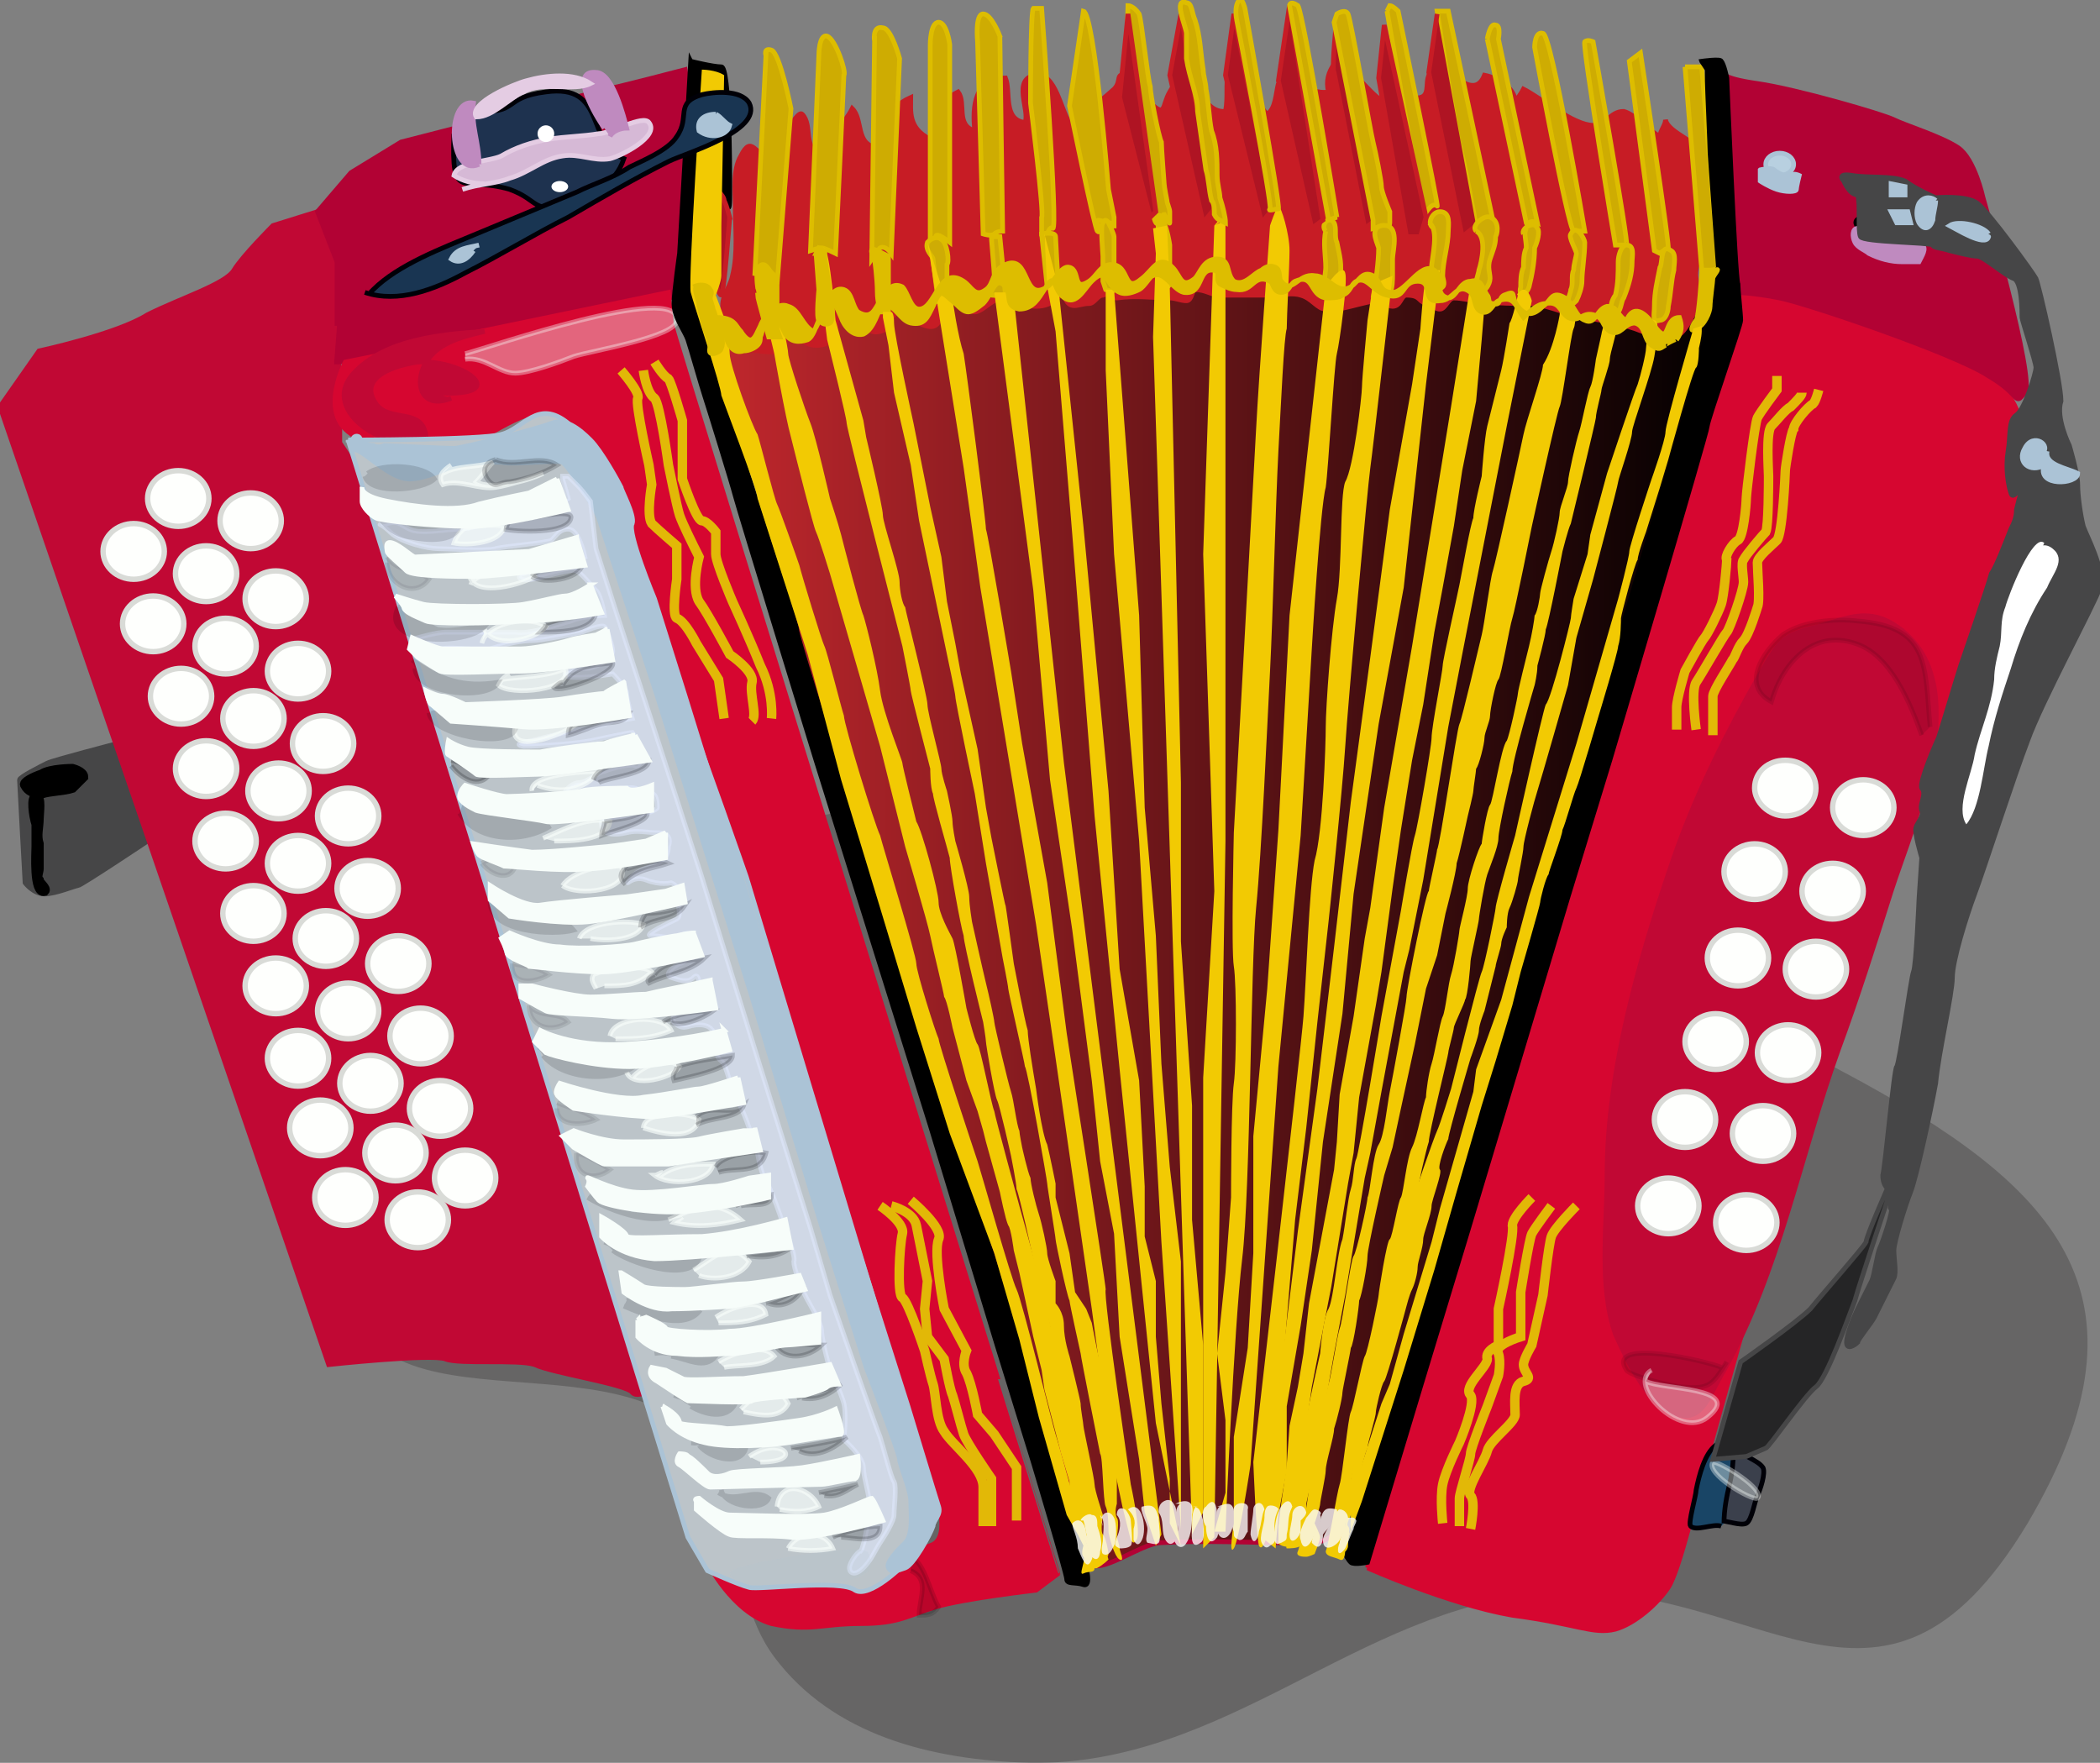 <svg xmlns="http://www.w3.org/2000/svg" version="1.0" viewBox="0 0 75.4 63.3"><rect x="0" y="0" width="75.4" height="63.3" fill="#808080" stroke="none"/><switch><g><path fill="#050000" d="M12.6 43c-2 9.4 7.7 4.9 11.9 8.1 2.6 1.9 1.3 5.7 3.3 8.4 2.1 2.8 5.6 3.7 9.2 3.8 7 .1 11.7-5.5 18.4-6.1 7.6-.7 12.1 6.3 17.4-2.5 4.9-8.3.9-12.2-6.6-16.2-6.1-3.3-12.4-6.1-19.1-7.8-5.7-1.4-12.4-2.7-18.1-1.3-8.2 2.1-10 7.4-15.1 13" opacity=".21"/><path fill="#464647" stroke="#464647" stroke-width=".17" d="M4.2 26.7s-2.3.6-2.5.7c-.2.1-1 .5-1 .6 0 .1.2 3.7.2 3.7s.3.4.7.4c.4 0 1.1-.3 1.2-.3.1 0 2.5-1.6 2.5-1.6l-1.1-3.5z"/><linearGradient id="a" x1="25.684" x2="62.028" y1="32.914" y2="32.914" gradientUnits="userSpaceOnUse"><stop offset="0" stop-color="#c1272d"/><stop offset="1"/></linearGradient><path fill="url(#a)" stroke="#B20234" stroke-width=".17" d="M39.2 56.2c.5.2 1.7-.7 2.4-.8 1.7-.1 3.3 0 5 0 1.2 0 1.2-.1 1.7-1.1.5-.8.9-1.6 1.2-2.5 1-2.4 1.7-5 2.5-7.5.3-.8.4-1.7.7-2.5.4-1.6.9-3.3 1.4-4.9.5-1.5 1.4-2.7 1.6-4.3.3-2.1.9-3.7 1.8-5.6.9-1.9.9-3.7 1.4-5.7.4-1.7 1.3-3.3 1.7-5.1.2-.8.5-1.5.8-2.3.3-.8.2-1.8.6-2.5-.7-.5-1.9 0-2.7-.2-.9-.2-1.8-.5-2.8-.7-1.9-.3-3.8-.5-5.7-.7-1.9-.2-3.7 0-5.6 0-.9 0-1.8-.3-2.7-.2-1.4.1-2.6 0-3.9-.2-1.5-.3-3 .3-4.5.6-1.9.3-3.7.7-5.6 1-.7.1-2.2.1-2.7.7-.6.8.5 1.8.8 2.7.6 1.8.9 3.7 1.4 5.5.5 1.8.7 3.7 1.3 5.6.6 1.9 1.6 3.5 1.9 5.5.2 1.9.8 3.7 1.3 5.5.4 1.5.6 3.2 1.4 4.6.1.2.5.4.6.6.2.5.1 1.3.2 1.8.2 1.4.6 2.8 1.1 4.1.4 1.1.9 2 1.4 3 .5.9 1.1 1.8 1.3 2.8.2 1.1 0 2.6.7 2.8z"/><path fill="#C71C25" stroke="#C71C25" stroke-width=".17" d="M46.1 2.9c.5.1 1.1.5 1.6.4-.1-.4 0-.7.2-1 .6 0 1.2 1 1.7 1.3.1-.2.3-.4.4-.6.2.1.8.6 1 .5.4-.1.1-.7.4-.9.6-.3 1.5 1.1 1.9.1.5.1 1.2.5 1.1 1.1 0-.2.2-.4.3-.6.6.3 1.8 1.3 2.5 1.3.5 0 .6-.5 1.1-.5.4.1.9.7 1.3.9 0-.2.2-.4.2-.6.1.5 1.3.8 1.4 1.4.1.7.1 1.7.1 2.3.1.6-.5 1.4-.4 2 .1.6.1 1.1-.4 1.8s-1.2.2-1.8 0c-.6-.2-1.2-.3-1.8-.4-.6-.1-1.2-.4-1.9-.5-.7 0-1.2 0-1.9-.1-.3 0-.6-.1-.9-.1-.2 0-.3.4-.5.4s-.3-.2-.5-.2c-.3-.1-.2-.3-.7-.3-.2 0-.2.4-.5.4-.2 0-.4-.2-.5-.2-.5 0-1.4.4-1.9.3-.3 0-.5-.4-.9-.5-.3-.1-.7 0-1 0h-1.9c-.3 0-.5-.2-.9-.2-.1 0-.1.4-.3.4-.2 0-.4-.1-.6-.1-.6 0-1.2-.1-1.9 0-.2 0-.3-.2-.5-.1-.2 0-.3.3-.5.3-.4 0-.7.3-.9-.3-.2-.1-.3.4-1 .4-.6 0-.8-.5-1.5-.2-.2.1-.5.4-.7.4-.3 0-.4-.6-.8-.4-.6.2-.2 1.3-1.2.8-.2-.1-.1-.5-.3-.6-.5-.1-.4.2-.7.4-.3.2 0 .4-.4.5-.4.1-.5-.2-.8-.3-.3-.1-.2-.5-.6-.3-.3.1-.1.7-.3.9-.5.4-1.3.2-1.3-.5-.7-.1-.2.6-.6.9-.2.1-1.2 0-1.4-.2-.1-.1-.6-.9-.6-1.1-.2-.6.2-.9.3-1.4.2-.8.1-1.7.1-2.5 0-.5-.1-1.3.2-1.8.4-.8.5 0 1.1.1.1-.1.9-1.8 1.1-1.6.4.4 0 1.3.7 1.4.2-.6.8-1 1.1-1.6.4.4.1 1.3.9 1.4.4-.8.3-1.4 1.2-1.8 0 .5-.1 1.1.7 1.5.2-.7.2-1.3 1-1.7.3.4-.1 1.2.6 1.4-.1-.9 0-1.9 1.1-1.9.2.5-.1 1.5.7 1.6.2-.4-.5-1.6.4-1.7.7-.1.9 1.3 1.2 1.7.1.1 1.5-1.1 1.6-1.2.3-.3 0-.6.5-.5.3.1.5.7.7.9.7.7.5.2.8-.3.9-1.6.9.8 2 .7.1-.5 0-1 .1-1.4.8-.2 1 1.2 1.4 1.5.3-.2.3-.7.4-1.1"/><path fill="#C10834" stroke="#C10834" stroke-width=".17" d="M0 14.6l1.4-2s2.8-.6 3.9-1.3c1.2-.6 2.8-1.1 3.1-1.6.3-.5 1.4-1.6 1.4-1.6l1.6-.5s1 2.3.8 3.5c-.1 1.2 0 3.5 0 3.5v1.3l1.2 1.8 10.3 31.9s-.7.7-1 .4c-.2-.3-2.9-.7-3.5-1-.6-.2-2.7 0-3.2-.2s-4.2.2-4.2.2L0 14.6z"/><ellipse cx="6.4" cy="17.9" fill="#FEFFFD" stroke="#D9DBD7" stroke-width=".194" rx="1.1" ry="1"/><ellipse cx="9" cy="18.7" fill="#FEFFFD" stroke="#D9DBD7" stroke-width=".194" rx="1.1" ry="1"/><ellipse cx="4.8" cy="19.8" fill="#FEFFFD" stroke="#D9DBD7" stroke-width=".194" rx="1.1" ry="1"/><ellipse cx="7.4" cy="20.6" fill="#FEFFFD" stroke="#D9DBD7" stroke-width=".194" rx="1.1" ry="1"/><ellipse cx="9.9" cy="21.5" fill="#FEFFFD" stroke="#D9DBD7" stroke-width=".194" rx="1.1" ry="1"/><ellipse cx="5.5" cy="22.4" fill="#FEFFFD" stroke="#D9DBD7" stroke-width=".194" rx="1.1" ry="1"/><ellipse cx="8.1" cy="23.2" fill="#FEFFFD" stroke="#D9DBD7" stroke-width=".194" rx="1.1" ry="1"/><ellipse cx="10.7" cy="24.1" fill="#FEFFFD" stroke="#D9DBD7" stroke-width=".194" rx="1.1" ry="1"/><ellipse cx="6.5" cy="25" fill="#FEFFFD" stroke="#D9DBD7" stroke-width=".194" rx="1.1" ry="1"/><ellipse cx="9.1" cy="25.8" fill="#FEFFFD" stroke="#D9DBD7" stroke-width=".194" rx="1.1" ry="1"/><ellipse cx="11.6" cy="26.7" fill="#FEFFFD" stroke="#D9DBD7" stroke-width=".194" rx="1.1" ry="1"/><ellipse cx="7.4" cy="27.6" fill="#FEFFFD" stroke="#D9DBD7" stroke-width=".194" rx="1.1" ry="1"/><ellipse cx="10" cy="28.4" fill="#FEFFFD" stroke="#D9DBD7" stroke-width=".194" rx="1.1" ry="1"/><ellipse cx="12.5" cy="29.3" fill="#FEFFFD" stroke="#D9DBD7" stroke-width=".194" rx="1.1" ry="1"/><ellipse cx="8.1" cy="30.2" fill="#FEFFFD" stroke="#D9DBD7" stroke-width=".194" rx="1.1" ry="1"/><ellipse cx="10.7" cy="31" fill="#FEFFFD" stroke="#D9DBD7" stroke-width=".194" rx="1.1" ry="1"/><ellipse cx="13.2" cy="31.9" fill="#FEFFFD" stroke="#D9DBD7" stroke-width=".194" rx="1.1" ry="1"/><ellipse cx="9.1" cy="32.8" fill="#FEFFFD" stroke="#D9DBD7" stroke-width=".194" rx="1.1" ry="1"/><ellipse cx="11.7" cy="33.7" fill="#FEFFFD" stroke="#D9DBD7" stroke-width=".194" rx="1.1" ry="1"/><ellipse cx="14.3" cy="34.6" fill="#FEFFFD" stroke="#D9DBD7" stroke-width=".194" rx="1.1" ry="1"/><ellipse cx="9.9" cy="35.4" fill="#FEFFFD" stroke="#D9DBD7" stroke-width=".194" rx="1.1" ry="1"/><ellipse cx="12.5" cy="36.3" fill="#FEFFFD" stroke="#D9DBD7" stroke-width=".194" rx="1.1" ry="1"/><ellipse cx="15.1" cy="37.2" fill="#FEFFFD" stroke="#D9DBD7" stroke-width=".194" rx="1.1" ry="1"/><ellipse cx="10.7" cy="38" fill="#FEFFFD" stroke="#D9DBD7" stroke-width=".194" rx="1.1" ry="1"/><ellipse cx="13.3" cy="38.9" fill="#FEFFFD" stroke="#D9DBD7" stroke-width=".194" rx="1.1" ry="1"/><ellipse cx="15.8" cy="39.8" fill="#FEFFFD" stroke="#D9DBD7" stroke-width=".194" rx="1.1" ry="1"/><ellipse cx="11.5" cy="40.5" fill="#FEFFFD" stroke="#D9DBD7" stroke-width=".194" rx="1.1" ry="1"/><ellipse cx="14.2" cy="41.4" fill="#FEFFFD" stroke="#D9DBD7" stroke-width=".194" rx="1.1" ry="1"/><ellipse cx="16.7" cy="42.3" fill="#FEFFFD" stroke="#D9DBD7" stroke-width=".194" rx="1.1" ry="1"/><ellipse cx="12.4" cy="43" fill="#FEFFFD" stroke="#D9DBD7" stroke-width=".194" rx="1.1" ry="1"/><ellipse cx="15" cy="43.8" fill="#FEFFFD" stroke="#D9DBD7" stroke-width=".194" rx="1.1" ry="1"/><path fill="#B20234" stroke="#B20234" stroke-width=".17" d="M12 13s1.2 0 3.3-.4c2.1-.4 3.2-1 5-1.3 1.8-.3 4.3-.7 4.3-.7s.5-3.3.6-3.6c.1-.3-.6-4.5-.6-4.5s-2.3.6-2.8.7c-.4.1-7.4 1.9-7.4 1.9l-1.8 1.1-1.2 1.4.7 1.8v2.3"/><path fill="none" stroke="#000" stroke-width=".17" d="M12.9 16.4s.1 0 0 0"/><path fill="#D60630" stroke="#D60630" stroke-width=".17" d="M12.4 13s-.9 1.7.1 2.5 2.8 1.4 3.7.9c.9-.5 2.7-1.8 3.5-1.6.8.2 1.8 1.4 1.9 2 .1.7 5.7 16.4 6.2 18.3.6 1.9 3.3 11.6 3.7 12.4.4.8 1.5 4.1 1.6 4.6.2.6 1.3 3.1.3 3.4-1 .3-1.3 1.6-2.5 1.5-1.3-.1-3.5-.1-3.9-.2-.4-.1-1.6-.7-1.6-.7s.9 1.8 2.3 2.2c1.4.3 1.8 0 3.2 0 1.4 0 1.7-.3 2.7-.6 1-.3 3.6-.6 3.6-.6l.8-.6S24.2 12.1 24.1 11.6l-.1-1.1-8.2 1.7-1.9.5-1.5.3z"/><path fill="#F8FFFB" stroke="#F7FDFA" stroke-width=".17" d="M16.7 12.9c.7-.1 1.2.5 1.8.5.5 0 1.6-.4 2.1-.6.6-.2 3.7-.7 3.7-1.3.1-1.4-6.8 1-7.6 1.2" opacity=".38"/><path fill="#000007" stroke="#000007" stroke-width=".17" d="M32.7 56.4c.7.3.3 1 .3 1.6.3 0 .5 0 .7-.3-.3-.5-.5-1.6-1-1.8" opacity=".13"/><path fill="#C10834" stroke="#C10834" stroke-width=".17" d="M15.6 14.1c2.9.2 1.1-1.2-.6-1.1-.7.1-2.2.5-1.5 1.5.5.7 1.7.1 1.8 1.2-1.2.7-3.9-.9-2.6-2.3 1.1-1.2 3.1-1.4 4.7-1.5-.8.2-1.8.4-2.2 1.3-.3.7 0 1.5 1 1.1"/><path fill="#D60630" stroke="#D60630" stroke-width=".17" d="M49.1 56.3s2.9 1.3 5.2 1.7c2.3.3 2.9.7 3.7.5.7-.2 1.5-.9 1.9-1.5.4-.6 1.1-3.6 1.1-3.6s2.8-10.2 3.4-11.6C65 40.4 67.1 33 68 31c.8-2 2.3-7.1 2.8-8.7.5-1.6 1.4-3 1.6-3.7.2-.7.7-2.3 0-3.9-.7-1.7-3.5-2.7-4.4-2.8-.9-.1-5.1-1.5-5.6-1.4-.5.1-13.3 45.8-13.3 45.8z"/><path fill="#C10834" stroke="#C10834" stroke-width=".17" d="M68.1 22.5c2.9 2 .6 7-.2 9.5-.6 1.9-1.2 3.8-1.9 5.7-1.4 3.9-2.1 7.9-4.1 11.5-.6 1-.8 2-1.9 1.5-.9-.4-1.6-1.9-2-2.8-.6-1.7-.3-3.9-.3-5.7 0-3.8 1.2-7.9 2.4-11.4.8-2.3 1.9-4.5 3.1-6.6.7-1.2.8-1.4 2.1-1.7 1-.3 1.8-.7 2.8 0z"/><path stroke="#000" stroke-width=".17" d="M62 48.9c-.5.8-.6 1-1.6.9-.3 0-1.9-.4-2-.6-.8-1.2 3-.3 3.4-.1M69 26.4c-.4-1.1-1.1-2.9-2.4-3.3-1.5-.5-2.6.7-3 2.1-1.1-.6-.3-1.8.4-2.4.7-.5 1.9-.6 2.7-.5 2.6.2 2.4 1.6 2.6 3.8" opacity=".1"/><path fill="#F8FFFB" stroke="#F7FDFA" stroke-width=".17" d="M59.1 49.6c.5.3 3.6.2 2.2 1.3-1 .8-2.9-1.2-2-1.7" opacity=".38"/><path fill="#B20234" stroke="#B20234" stroke-width=".17" d="M61.9 2.6s-.2.2 1.2.4 4.5 1.1 4.9 1.3c.4.2 1.7.6 2.3 1 .6.4.9 1.8.9 1.8s1.9 6.6 1.5 7c-.4.5-.1.1-1.3-.6-1.2-.8-6.5-2.6-7.5-2.8-1-.2-1.6-.2-1.6-.2l-.4-7.9z"/><path fill="none" stroke="#000" stroke-width=".17" d="M69.1 8.3c.2.2 0 .5-.2.5s-.5-.2-.7-.2C68 8.5 67 8 67 8.4c-.3-.2-.6-.5-.1-.6.3-.1.5 0 .8.1.3.1 1.6.4 1.5.7"/><path fill="#BF8ABF" stroke="#BF8ABF" stroke-width=".17" d="M68 8.8c-.3-.3-1.2-.2-1.3-.6-.2 0-.2.3-.1.5s.4.3.5.4c.4.2.8.3 1.2.3h.6c.1-.2.3-.5.1-.6-.1-.1-.4 0-.6 0-.2 0-.5-.1-.6-.2"/><path fill="#464647" stroke="#464647" stroke-width=".17" d="M66.2 6.5s-.3-.3.3-.2c.6.1 1.4 0 1.9.2.4.3 1.1.6 1.1.6s1.1-.1 1.5.2c.4.3 2 2.5 2.1 2.7.1.2.9 3.7.9 4.4-.2.6.3 1.6.3 1.6s.3 1 .3 1.4c0 .4.1 1.1.2 1.5.1.3.8 1.6.6 2.2-.2.6-2.1 4.1-2.6 5.5-.5 1.3-1.6 4.7-1.9 5.5-.3.8-.8 2.4-.8 3 0 .6-.5 2.7-.6 3.8-.2 1.1-.7 3.4-.9 3.9-.2.5-.6 1.8-.6 2.1 0 .3.1.8 0 1l-.7 1.4c-.1.2-.6.8-.6.9-.1.1-.4.3-.4 0s.3-1 .4-1.2l.5-1c.1-.2.2-1 .3-1.2.1-.2.5-1.4.4-1.4-.1 0 .1-.5 0-.6-.1-.1-.3-.2-.3-.6.1-.4.4-3.8.5-3.9.1-.1.5-3.1.6-3.4.1-.2.2-2.6.2-2.6l.1-1.5s-.3-1-.2-1.1c0-.1.3-.4.2-.6-.1-.2.2-.6 0-.8-.1-.2.5-1.6.6-1.8.1-.3.7-2.3.8-2.6.1-.3 1-2.9 1.1-3.3.2-.3.5-1.1.7-1.6.1-.2.2-.4.2-.7.1-.4.2-.8.3-1 .1-.3-.4.8-.5.4-.1-.3-.2-.9-.1-1.5s0-1.1.3-1.3c.3-.2.7-1.5.7-1.7 0-.2-.5-1.7-.5-1.8 0-.2 0-1.3-.3-1.4-.3-.1-1.1-.8-1.3-.8-.2 0-.6-.1-1-.2-.3-.1-.6-.1-.6-.2-.1-.1-2.5-.1-2.6-.3-.1-.2 0-1.2-.1-1.5-.3 0-.5-.5-.5-.5z"/><path fill="#ABC3D6" stroke="#ABC3D6" stroke-width=".17" d="M67.9 6.7V7h.5v-.3l-.5-.1zm0 .9l.2.4h.5l-.1-.4zm1.6-.4c0 .2-.1.5-.1.7-.1.3-.3.4-.5.1-.1-.2-.1-.5 0-.7.2-.3.5-.2.6-.1m1.9 1.3c0-.1 0-.1 0 0-.1.4-1.2-.3-1.4-.4.3-.2 1.2 0 1.4.3m1.9 7.9c.4-.3-.3-.8-.6-.2-.3.5.2.9.7.6-.3.8 1.2.7 1.2.3-.4-.2-1.2-.3-1.1-.8"/><path fill="#FFF" d="M72.9 20.5c-.1-.5.3-1.2.8-.8.5.4 0 .9-.2 1.4-.6.9-1 1.9-1.3 2.9-.3.9-.6 1.8-.8 2.8-.2.8-.3 2.2-.8 2.8-.4-.6.2-1.8.3-2.5.2-.9.6-1.7.7-2.7 0-.4.1-.8.2-1.2.1-.5 0-.9.2-1.4.1-.4 1-2.7 1.4-2.3"/><path fill="#3B404C" stroke="#000007" stroke-width=".17" d="M62.3 51.9c.2.4.8.5 1 .8.1.2-.1.8-.2 1-.1.2-.2.9-.4 1-.2.1-.7-.1-1-.1.2-1 .4-1.7.3-2.7"/><path fill="#194566" stroke="#000007" stroke-width=".17" d="M61.8 54.8c-.3-.1-.9.2-1.1 0-.1-.1.2-1.1.2-1.3.1-.5.3-1.3.7-1.6.9-.8.6 1 .5 1.4-.1.4-.2.9-.2 1.4"/><path fill="#F8FFFB" stroke="#F7FDFA" stroke-width=".17" d="M61.5 52.5c.3 0 1.9 1 1.6 1.3-.2.1-1.9-.9-1.6-1.3" opacity=".38"/><path stroke="#000" stroke-width=".17" d="M24.8 2.2s.8.2 1.1.2c.3 0 .3 3.8.3 4V7c0 .2 0 .7-.1.3-.1-.4-.3-.7-.4-.6-.1 0-.3.3-.5.6s-.6 2.9-.4 3.2c.2.2 1.9 5.9 1.9 6 0 .1 1.1 3.5 1.1 3.5s.8 2.4.8 2.6c0 .2 1.2 4 1.2 4l.7 1.8.3.9s.6 2.4.8 2.8c.1.4.9 3.2 1 3.4.1.2.6 2.1.8 2.6.2.5 2.7 8.5 2.9 9.1.2.6.8 2.6.8 2.6s.8 2.4.8 2.8c.1.4.4 1.8.6 2 .1.2.4.9.4.9s-.1.5 0 .6c.1.1.3.9 0 .8-.3-.1-.6 0-.6-.2s-1.2-4.2-1.2-4.2l-1.3-4.2-2.4-7.9-4.1-13.1s-2.8-9.1-2.9-9.5c-.1-.4-1-3.3-1.1-3.6s-.5-1.7-.6-2c-.1-.3-.5-.8-.5-1.3 0-.4.2-1.8.2-1.8l.4-6.9z"/><path fill="none" stroke="#000" stroke-width=".17" d="M24.6 10.6s0-.1 0 0c-.4.3 0 .5.2.7-.2.2-.4.2-.2.5.1.2.4.2.6.4.2-.5-.5-1.2-.6-1.6"/><path fill="#AF1423" stroke="#C71C25" stroke-width=".17" d="M26.2 7.8s-.2 2.7-.3 2.8c-.1 0-.2-.5-.3-.6-.1 0 0-3.3 0-3.3s.4.3.4.5c.1.2.2.6.2.6z"/><path fill="#F2CA03" d="M25.2 2.5s-.5 7.6-.4 8c.1.4 1.1 3.4 1.1 3.7.1.3 1.3 3.4 1.3 3.7l1.8 5.6 1.2 4.5 1.4 4.6 1.3 4.3 1.2 3.8 1.6 4.3.9 3.1.7 2.8 1 3.5.4.7.2.4s-.1.3 0 .4c.1.1-.2.7 0 .6.2-.1.4 0 .4-.2s-.5-1.4-.5-1.5c0-.1-.8-3-.9-3.3-.1-.3-1.2-4.8-1.4-5.2-.2-.4-1.3-4.3-1.4-4.6-.1-.3-1.4-4.2-1.4-4.4-.1-.2-.8-2.4-.8-2.7 0-.3-1.2-4.2-1.3-4.6-.2-.4-1.3-4-1.3-4.3-.1-.3-.6-2.3-.7-2.5-.1-.2-.8-2.5-.9-2.9-.1-.3-.7-2-.8-2.2-.1-.2-.6-2.2-.7-2.5-.2-.3-1-2.5-1-2.9 0-.3-.2-1.3-.2-1.3l-.3-.8s.2-.5.2-.7V8.1c0-.2.1-5.1.1-5.4-.3-.2-.8-.2-.8-.2z"/><path fill="#CEAC02" stroke="#DDBD00" stroke-width=".17" d="M27.5 2s-.1-.3.2-.2c.3.1.7 2.1.7 2.1l-.5 6.3s-.3-.7-.5-.7-.3.4-.3.4l.4-7.9z"/><path fill="#F2CA03" d="M27.2 10.3s.2 1 .3 1.3c.1.2.3 1.1.3 1.1s.4 2.3.6 3c.2.8.8 3.2.9 3.4.1.2.5 1.5.5 1.5l1.8 6.2.9 3.6s.8 2.7.9 3.2c.1.5.5 2.1.5 2.2.1.1.3 1.1.3 1.1l.5 1.9.4 1.1.2.7.1.4.5 1.8s.2 1 .3 1.2c.1.1.2.9.2.9l.2.8.5 2.3.3 1.2.1.7.6 2.3.3 1v.6l.2.6.4 1 .2.6s0 .4.2.3c.2-.1.4-.3.4-.3l-.5-1.7s-1.3-4.6-1.2-4.7c0-.1-.5-2.7-.6-2.9 0-.2-.9-3.4-.9-3.4s-.9-3.3-.9-3.4c-.1-.2-.5-2.3-.6-2.4-.1-.1-.4-1.3-.4-1.3s-.4-2.3-.5-2.5c-.1-.2-.5-.9-.5-1.3s-.6-2.6-.8-2.9c-.1-.4-.5-2-.5-2.1 0-.1-.7-1.8-.8-2.6-.1-.8-.5-2.4-.6-2.7-.1-.2-.7-2.5-.8-2.9-.1-.4-.4-1.3-.4-1.3s-.5-2.2-.7-2.7c-.2-.5-.8-2.3-.8-2.5 0-.2-.3-1.6-.4-1.7 0-.1-.1-.8-.1-.8-.1 0 .1-.3-.2-.3-.4 0-.4.4-.4.4z"/><path fill="#CEAC02" stroke="#DDBD00" stroke-width=".17" d="M29.4 2s0-.8.3-.7.7 1.3.6 1.4c0 .1-.3 6.4-.3 6.4s-.4-.2-.5-.2c-.1 0-.4.1-.4.1l.3-7z"/><path fill="#F2CA03" d="M29.7 12.2s-.2-1.5-.2-1.8c0-.3-.1-1-.1-1s0-.6.2-.5c.2.1.4 2.6.4 2.6l1 3.6.1.6s.6 2.5.6 2.8c0 .3.6 2 .6 2.4 0 .3.1.8.2.9 0 .1.8 3.2.8 3.5 0 .3.5 2.1.5 2.3 0 .2.2.8.2.8s.2.9.2 1.1c0 .2.1.7.1.7s.5 1.7.5 2c0 .3.1.9.1.9s.4 1.8.5 2.2c.1.4.3 1.3.3 1.4 0 .1.5 2.2.6 2.5.1.3.2 1.2.3 1.4 0 .1.1.6.1.6s.2.9.3 1.1c0 .2.2 1 .3 1.3.1.3.3 1.2.3 1.4 0 .2.3 1 .3 1v.8s.3.3.3.8.2 1.1.2 1.1.4 1.6.4 1.7c0 .2.1.7.1.8 0 .1.4 1.9.4 2.1 0 .2.3 1.1.3 1.1s-.1.6 0 .7c.1.1.2.6.2.7 0 .1-.2.3-.2.2 0-.1-.5-1.2-.5-1.4.1-.2-.5-2.1-.5-2.1s-.7-2.8-.7-2.9c0-.1-.2-2-.2-2l-.6-2.4s-.5-2.3-.6-2.5c0-.2-.2-1.2-.2-1.2s-.4-1.8-.5-2c-.1-.2-.4-2-.4-2.1 0-.1-.1-.7-.1-.7s-.7-2.8-.7-3.1c-.1-.3-.5-2.5-.5-2.8-.1-.4-.6-2.1-.6-2.3-.1-.2-.1-.9-.1-.9s-.7-2.7-.7-2.8c0-.1-.3-1.6-.3-1.6s-2-7.8-2-8c0-.2-.6-2.6-.6-2.6l-.1-.4z"/><path fill="#CEAC02" stroke="#DDBD00" stroke-width=".17" d="M31.4 1.5s-.1-.6.3-.5c.3 0 .6 1.1.6 1.1l-.3 7s-.2-.3-.4-.2c-.1.1-.3.4-.3.4l.1-7.8z"/><path fill="#DDBD00" stroke="#DDBD00" stroke-width=".17" d="M31.4 9.3s-.3-.5.1-.3l.4.2v2h-.3s-.1-.4-.1-.7c0-.5-.1-1.2-.1-1.2z"/><path fill="#F2CA03" d="M31.7 11.4v-.2h.3s.1 0 .1.4.7 3.6.7 3.6l.6 3 .4 1.8.2 1.6.3 1.5.2 1.1.6 2.7.3 2.1.2 1.1s.5 2.5.5 2.4c0-.1.3 2.1.3 2.1s.4 2.1.5 2.4c0 .3.2 1.5.2 1.5l.1.6s.2 1.6.4 2c.1.4.3 1.4.3 1.4v.5l.5 2 .2 1.4.4.6.2.5s.3 1.6.4 1.8c0 .3.2 1 .2 1.1 0 .1.2 1.1.2 1.1v.8l.1.7v1s-.1.3 0 .5c.1.1 0 .7 0 .7s.1.3.1.4c0 .1.2.5 0 .4-.2-.1-.4-.9-.4-1 0-.1 0-.7-.1-.9-.1-.2-.1-1.8-.2-1.9 0 0-.7-3.5-.7-3.6 0 0-.4-1.8-.4-1.9-.1-.2-.5-2.1-.5-2.2 0-.1-.3-1.9-.3-2 0-.1-.7-4.1-.8-4.2 0-.1-.6-2.7-.6-2.8 0-.1-.2-1.1-.2-1.1l-.6-3.4-.4-2.5s-.7-3.3-.7-3.5c0-.1-.3-1.5-.3-1.5l-1-4.8-.3-2-.6-2.6-.2-1.7-.2-1z"/><path fill="#CEAC02" stroke="#DDBD00" stroke-width=".17" d="M33.4 1.6s0-.8.3-.8.4.8.4.8v7.1s-.5-.4-.5-.2-.2.2-.2.2V1.6z"/><path fill="#CEAC05" stroke="#DDBD00" stroke-width=".17" d="M33.7 10.9s-.2-1.5-.2-1.6c0-.1-.3-.3-.2-.6.2-.2.4-.2.5-.1.2.1.3.8.2.9v1.4h-.3z"/><path fill="#DDBD00" stroke="#DDBD00" stroke-width=".17" d="M29.3 9.1l.1 1.3s-.1 1 0 1.1c.1.1.2.2.4.1s0-1.1 0-1.1-.2-1.3-.2-1.4c.1-.1-.2-.2-.2-.2l-.1.2zm-2.1 1.2s-.1-.7.1-.7c.3 0 .6.4.6.4v1.8l.1.3h-.4s-.4-1.4-.4-1.5c.1 0 0-.3 0-.3z"/><path fill="#CEAC05" stroke="#DDBD00" stroke-width=".17" d="M35.6 8.6s.1 1.2.1 1.3c0 .1-.2.7-.1.7.2 0 .5.1.5 0s-.2-2.1-.2-2.1h-.3v.1z"/><path fill="#CEAC02" stroke="#DDBD00" stroke-width=".17" d="M35.9 1.3c0 .3.1 7 .1 7s-.2 0-.3.1c-.1.1-.4 0-.4 0l-.2-6.9s-.1-1 .2-1c.3 0 .6.8.6.8zm1.7 7.1s.1-.3.2-.2c.2.1-.4-7.9-.4-7.9h-.3c-.1.1-.1 3.4-.1 3.4s.5 4 .4 4.1v.6h.2z"/><path fill="#CEAC02" stroke="#DDBD00" stroke-width=".17" d="M38 10.3s-.1-1.7-.1-1.8c0-.2-.5-.1-.5-.1l.2 1.9h.4zm.9-9.9c.4.1.9 6.4.9 6.4l.2 1v.4s0-.2-.2-.2c-.1 0-.5-.2-.4 0 .1.2.1.4 0 .3-.1-.1-1-4.5-1-4.5l.5-3.4zm1.6-.2s.2 0 .4.3c.1.3.3 2.3.4 2.6 0 .3.3 1.8.4 2 0 .2.1 1.5.1 1.5 0 .1.1.6.1.6 0 .1.1.3.1.4V8c0 .1-.2-.3-.2-.3-.1 0-.1.3-.1.3s-.1.1-.2 0-.9-3.5-.9-3.5l-.2-1.1.1-3.2z"/><path fill="#CEAC05" stroke="#DDBD00" stroke-width=".17" d="M39.7 10.4s.3.1.3 0V8.5c0-.1-.2-.5-.2-.5s-.1-.2-.2 0c-.1.1 0 1.1 0 1.2v.9l.1.3z"/><path fill="#DDBD00" stroke="#DDBD00" stroke-width=".17" d="M41.6 8.3s-.1-.8.1-.5c.2.3.3 1 .3 1v1.4c0 .1-.3.2-.3.2s-.1-1.2-.1-1.3v-.8z"/><path fill="#AF1423" stroke="#C71C25" stroke-width=".17" d="M40.5.5l1 7.1-.2.2-1.1-4.3zm1.9 0l1.2 7-.4.5L42 2.7z"/><path fill="#F2CA03" d="M43.6 8.1c.4-.5.4-.2 0 0l-.4 11.8.4 12.1-.4 6.7v16.9l.4-.4.4-25V7.9"/><path fill="#CEAC02" stroke="#DDBD00" stroke-width=".174" d="M42.6.1c.2 0 .2.4.3.6.2.6.2 1.2.3 1.8 0 .2.1.5.1.7.1.5.1 1 .2 1.5.2.5.2 1.1.2 1.6 0 .3.1.6.1.8.1.3.2.7.2.9-.2-.1-.3-.1-.4-.3 0-.2 0-.4-.1-.5-.1-.4-.1-.8-.2-1.1L43 4c0-.6-.3-1.2-.4-1.9v-.9c0-.2-.5-1.3 0-1.1z"/><path fill="#AF1423" stroke="#C71C25" stroke-width=".17" d="M44 2.7l.3-2.2 1.4 7-.4.5z"/><path fill="#CEAC05" stroke="#DDBD00" stroke-width=".17" d="M47.6 8.3c-.2-.2.1-.6.3-.3.1.2 0 .5.1.7.1.5.2.8.1 1.3-.1.2-.3.6-.5.3-.1-.1 0-.5 0-.7 0-.4-.1-.9 0-1.3"/><path fill="#AF1423" stroke="#C71C25" stroke-width=".17" d="M45.9 2.9l.4-2.7 1.2 7.7-.4.3z"/><path fill="#CEAC02" stroke="#DDBD00" stroke-width=".17" d="M48 7.8l-.3.1L46.3.2s0-.2.3 0c.2.3 1.4 7.6 1.4 7.6z"/><path fill="#AF1423" stroke="#C71C25" stroke-width=".17" d="M47.9 2.6c-.1-.1.1-2 .1-2l1.4 7.3-.4.3-1.1-5.6z"/><path fill="#CEAC02" stroke="#DDBD00" stroke-width=".17" d="M48 .5s.3-.2.4 0c.1.2.8 4.2.9 4.6.1.4.3 1.4.3 1.6s.3.9.3.9V8c0 .1-.1.3-.2.2-.1-.1-.4 0-.4 0v-.3L47.9.8l.1-.3z"/><path fill="#CEAC05" stroke="#DDBD00" stroke-width=".17" d="M49.3 10.7c.2-.2.4.1.6-.2.1-.1.1-.5.1-.6v-.6c0-.3.3-1.3-.4-1.2-.4.1-.2.5-.1.8 0 .5-.1 1.2-.2 1.8"/><path fill="#CEAC02" stroke="#DDBD00" stroke-width=".17" d="M49.8.4l1.3 7.4s.3-.6.5-.4c.1.2-1.4-7-1.4-7s-.2-.2-.3-.2l-.1.2zM53 8.1s.3-.3.4-.2c.1.1.2 0 .2 0L52 .4h-.4s.7 4.5.8 4.8c.1.2.6 2.9.6 2.9zm.4-6.7L54.8 8s0 .1.1 0 .3 0 .3 0l-1.4-6.6s.1-.5-.1-.5c-.2-.1-.3.5-.3.5m1.7.3s0-.6.3-.5c.3 0 1.5 7.1 1.5 7.1h-.4c-.2-.1-1.4-6.6-1.4-6.6zM58 8.8h.4c.1 0-1.2-7.3-1.2-7.3s-.2-.1-.3 0c-.1.1 1.1 7.3 1.1 7.3zm1.6.3s.2-.2.3-.1c.1.1-1-7.1-1-7.1l-.4.3.9 6.8.2.1zm.9-6.7l.6 7.3h.3c.2 0 .3-.1.3-.1l-.6-7.2h-.6z"/><path fill="#AF1423" stroke="#C71C25" stroke-width=".17" d="M49.5 2.8l.2-1.9 1.5 6.9-.2.7h-.5l-1-5.7zM51.6.5l-.3 2.1 1.2 5.9.5-.4"/><path fill="#CEAC05" stroke="#DDBD00" stroke-width=".17" d="M51.3 8c.4.2.1 1.3.1 1.6 0 .1-.1.7 0 .8.1.1.3 0 .4-.1.1-.1 0-.3 0-.4 0-.5.2-1.1.2-1.6 0-.2.1-.7-.3-.7-.3 0-.5.5-.2.6m1.5.1c.4.2.2 1.1.1 1.4 0 .1-.2.6-.1.7.3.2.5-.2.5-.4s-.1-.4 0-.7c.1-.3.2-.5.2-.8.1-.2.1-.6-.2-.7-.2-.1-.7.3-.5.5m1.7.1c-.1-.2.4-.5.5-.2.1.1 0 .5-.1.7 0 .5-.1 1-.2 1.4-.1.3-.4.4-.3 0 0-.2 0-.5.1-.7 0-.2 0-.5.1-.7 0-.3-.1-.5 0-.7m1.8.9c0-.1-.3-.6-.2-.7.2-.4.5.2.5.3 0 .5-.1 1-.1 1.4 0 .2-.1.5-.2.7-.1.1-.2.2-.3 0 0-.1.1-.3.1-.4.1-.2 0-.5.1-.7 0-.2.1-.5.1-.6m1.5.3c0-.2.1-.6.3-.6.3 0 .2.4.2.6 0 .4-.1.8-.3 1.3-.1.1-.1.6-.3.5-.3 0-.1-.5 0-.6.1-.4.1-.8.1-1.2M60 9c.2.1.1.5.1.7-.1.4-.1.8-.2 1.3 0 .2-.1.5-.3.5-.3.1-.2-.2-.2-.5 0-.5.1-.9.2-1.4.1-.1 0-.9.4-.6z"/><path stroke="#000" stroke-width=".17" d="M61.1 2.2s.7-.1.7 0c.1.1.2.6.2.6s.3 7.2.4 7.4c0 .2.1 1.1.1 1.3 0 .2-1.2 3.6-1.2 3.8 0 .2-3.5 12-3.5 12l-1.5 4.9-3.6 12-1.7 5.6-1.9 6.3s-.5.1-.6 0c-.1-.1-.2-.3-.2-.3s1.6-5.4 1.8-5.9c.2-.5.7-2.2.8-2.4.1-.2 1.6-5.4 1.6-5.5.1-.1 2.1-7.7 2.3-8 .2-.4.6-2.6.9-3 .2-.4 4.9-16.5 5-16.8.1-.3.6-2.3.7-2.7 0-.4.1-1.5.2-1.6 0-.1.1-.3.1-.3s-.3-4-.3-4.1c0-.2-.1-2.4-.1-2.6v-.4l-.2-.3z"/><path fill="#DDBD00" stroke="#DDBD00" stroke-width=".17" d="M24.9 10.3c.2-.1.5-.1.6.1.1.1 0 .2 0 .3 0 .1.1.3.1.4.1.2.1.4.2.7.1.2.2.5.1.7 0 .1-.2.2-.3.2-.2 0-.1-.2-.1-.3 0-.2-.2-.5-.2-.7-.1-.2-.1-.4-.2-.7 0-.2-.2-.6-.1-.7"/><path fill="#F2CA03" d="M33.3 8.7l1.3 8.1.6 4.3 2 12.1.6 4.1 1.4 9.7.7 5.2.4 1.9.3 1.2s.1.2.2 0c.2-.2-.2-2-.2-2s-1-6.8-.9-7c0-.2-1.4-9.2-1.4-9.2l-.7-5.4-.9-5-.4-2.6s-.8-4.8-.9-5.1c0-.3-.7-5.7-.8-6.3-.2-.6-.4-1.9-.4-2 0-.1-.3-.1-.3-.1m1.8-.1l1.4 10.7.6 6.8.8 5.4.7 5.4.3 2.9.5 2.6.2 3.7.7 4.4.2 1.9.4 1.2.2-.4-3.5-27.7-1.8-16.7-.3-.2m1.4-2.1l.5 1.9.9 8.6.9 9.5.4 6.4.7 4 .2 3.8v1.8l.4 1.6v2l.2 2.4.3 2.7v1.6l.4.8-.9-4.4-1.3-12.7-.9-9.1-.8-10.1-.6-7.3-.3-1.6zm2.2 2h.3l.9 11.7.2 6.9.4 4.6.2 4.6.3 3.7.4 3.4v9.6l-.7-10.3-.8-14.4-.9-10.3-.3-6.6zm1.7-2.2l.5-.1.1 2.2.4 17.8v5.7l.4 5.9v4.1l.4 4.5v6l-.4.8-1.4-43 .1-3zm4.2-.1s-.4 5.4-.5 7.3c-.1 1.9-.8 14.5-.8 14.5s-.1 4.2 0 4.8c.1.6.1 3.5 0 4.2-.1.7-.1 4.1-.1 4.1l-.2 2.7-.3 2.9.3 2.4v2.6l-.4 1.4h.4s.3-7.3.6-9.8c.3-2.5.3-10.6.5-12.6s.4-6.6.5-8.5c.1-1.9.2-6 .3-7.9.1-1.8.2-4.1.3-4.4 0-.4.1-2.3.1-2.8 0-.6-.3-1.6-.4-1.6-.1.1-.3.7-.3.7zm2 2.2l-1.3 11.8-.4 7.7-.4 5.7-.5 5.3V45l-.2 3.4-.5 3.2v3.1s-.2 1.2 0 .9c.2-.3.6-3 .6-3l1-14.3.8-8.3.4-6.7s.3-5.1.5-5.8c.1-.7.3-4.4.4-4.8.1-.4.4-2.6.3-2.9-.1-.4-.7.5-.7.5zm1.7-.1l.7-.3s-.7 6.2-.8 6.9c-.1.7-.8 8.4-.9 10-.1 1.6-.6 6.3-.6 6.3l-.4 3.6-.4 3.8-.4 3.3-.4 4.8-.2 2.5-.2 2v1.2s-.3 1.6-.5 1.2c-.1-.4-.2-3-.2-3s1.7-14.7 1.8-16c.1-1.3.2-4.6.4-5.6.3-1 .4-4.2.4-4.8 0-.7.2-3.5.4-4.6.2-1.1.1-3.7.3-4.2.3-.5.6-3.1.6-3.4 0-.3.2-2.4.2-2.4l.2-1.3z"/><path fill="#F2CA03" d="M51 11.8s.1-1.5.2-1.8c.1-.3.5-.3.5-.3l-.5 4.1-.8 7.3-.9 4.9-.9 6.1-.4 4.3-.7 4.6-.4 3.9-.4 2.7-.5 2.9v2.3l-.3 1.6-.1 1.2-.5-.4.7-6.1.6-4.9.7-5.1.6-5.1.6-5.2.7-5.2.7-5.3.8-4.5.3-2z"/><path fill="#F2CA03" d="M52.8 10.2l-.7 4.4-1.4 8.6-1 5.8-.5 3.6-.2 1.1-.4 2.8-.5 2.8L48 41l-.1 1-.9 4.8-.2 1.8-.2 1.2-.3 1.4-.1 1.4L46 54l-.1.8v.6c0 .1.4.2.4.1s.8-5.7.8-5.7l.7-3.6.6-3.7.2-1.1.2-2 .6-3.3.2-1.2.4-3 .3-2.1.4-2.5.4-2 .4-2.6.3-1.6.4-2.2.3-2 .2-1 .3-1.5.2-2.2.1-1.2s.2-.5.1-.5l-.6-.3z"/><path fill="#F2CA03" d="M54.5 10.6c-.1 0 .1-.2.2-.2.2 0 .3.4.3.4l-.5 2.5-.4 2-1.6 8.2-.5 2.6-.9 5.5-.5 2.5-.2.8-.8 4.3-.4 2.2-.2.9-.4 2.4-.3 1.8-.4 2.1-.3 1.7-.2 1.1v.6l-.3 1.1-.2.9v.7s-.1.7-.2.8c-.1.1-.4.1-.5.1-.1 0 .3-2.6.3-2.8 0-.2.4-1.7.4-1.8 0-.2.5-2.4.5-2.4s.1-1.3.3-1.6c.2-.4.3-2 .5-2.5.1-.5.2-1.5.3-1.8.1-.3.1-.9.2-1.1.1-.2.9-5.1.9-5.1l.7-3.8s.4-2.4.5-2.7c.1-.3.6-3.2.6-3.5 0-.4.4-2.4.4-2.6 0-.2.5-2.4.6-2.9.1-.5.4-2.2.5-2.4 0-.3.3-1.5.3-1.5s.1-1.4.2-1.8l.5-2c.1-.4.3-1.7.3-1.7.1-.1.3-1 .3-1z"/><path fill="#F2CA03" d="M56 11.3c0-.1 0-.6.3-.5.3.1.3.8.2 1-.1.2-.4 2.6-.5 2.8-.1.2-1 4.3-1 4.3s-.6 3-.7 3.3c-.1.3-.4 2.1-.5 2.2-.1.1-.3 1.1-.3 1.3 0 .2-.2.6-.2.8 0 .2-.2 1-.3 1.1 0 .1-.1.7-.1.8 0 .1-.2.9-.2.9s-.3 1.4-.4 1.7c0 .3-.4 1.8-.4 1.8l-.3 1.5-.4 1.2-.2 1-.2 1-.5 2.3-.3 1.4-.3 1s-.6 2.6-.6 2.9c0 .3-.2 1.4-.3 1.6 0 .2-.2 1.6-.3 1.7 0 .1-.3 1.5-.3 1.6 0 .2-.2 1-.3 1.3 0 .3-.3 1.2-.3 1.5 0 .2-.2 1.1-.2 1.2 0 .1-.2.7-.2.7s.2.4.2.5c0 .1-.2.6-.2.6s-.2.1-.3.1c-.1 0-.4 0-.3-.2.1-.2.4-2.1.4-2.3 0-.1.6-3.4.7-3.7.1-.3.3-1.7.4-2 .1-.2.4-2.5.5-2.6.1-.1.5-1.9.5-2.1.1-.2.2-1.6.4-1.9.2-.3.3-1.4.4-1.9.1-.5.6-3.2.6-3.4 0-.3.7-3.8.8-3.8 0-.1.3-1.4.3-1.5.1-.1.7-4.3.8-4.5.1-.2.7-2.8.8-3.2.1-.4.3-2 .4-2.3.1-.3 1-4.4 1.1-4.9.1-.5.7-2.2.7-2.5.4-.6.6-1.8.6-1.8zm1.5.7c0-.1.3-1.1.5-1 .1.1.2.2.1.5 0 .3-.3 1.2-.3 1.4 0 .2-.3 1-.3 1.1 0 .1-.2.8-.2 1 0 .1-.9 3.8-.9 3.8-.1.2-.3 1-.3 1s-.5 2.6-.6 2.8c0 .2-.3 1.3-.3 1.3 0 .3-.1.7-.1.7s-.8 2.7-.8 3.1c-.1.3-.5 2.1-.5 2.4 0 .3-.3 1-.4 1.3-.1.3-.3 1.5-.3 1.6 0 .1-.3 1.4-.3 1.5 0 .1-.1 1.3-.2 1.4 0 .1-.4.9-.4 1 0 .1-.2.8-.2.9 0 .1-.7 2.9-.7 3.2-.1.3-.4 1.6-.4 1.8-.1.3-.3 1.5-.4 1.7 0 .2-.3 1.1-.3 1.2 0 .1-.2.9-.2.9l-.5 2s-.2 1-.2 1.1c0 .2-.4 1.5-.4 1.5l-.4 2s.1.7 0 .9c-.1.2-.1.5-.2.6v.9c0 .1 0 .5-.2.4-.2-.1-.5-.1-.5-.3.1-.2.4-2.1.5-2.4.1-.3.3-2.4.4-2.6.1-.2.4-1.8.5-2 .1-.1.5-2.1.5-2.2 0-.1.3-2 .4-2 .1-.1.3-1.4.4-1.5.1-.2.2-1.4.4-1.8.2-.4.4-1.6.5-1.8 0-.2.1-.9.2-1.2.1-.3.3-1.5.4-1.7.1-.2.2-1.2.3-1.5.1-.3.3-1.5.3-1.6 0-.1.3-1.2.3-1.5 0-.3.4-1.5.5-1.6 0-.1.2-1.3.3-1.4.1-.1.4-2.1.6-2.3.1-.2.4-1.6.4-1.7 0-.1.3-1.3.4-1.7.1-.4.2-1 .2-1.1.1-.1.2-.7.2-.8 0-.1.3-1.2.4-1.5.1-.3.3-1.2.3-1.4 0-.2.3-.9.3-1.1 0-.2.3-1.5.4-1.8.1-.3.3-1.4.4-1.6.1-.2.2-1 .2-1l.2-.9z"/><path fill="#F2CA03" d="M59.2 11.7s0-.3.2-.2c.2 0 .1.7 0 1.3-.1.6-.8 2.5-.8 2.7 0 .3-.5 1.7-.5 1.8 0 .1-.9 3.5-.9 3.5l-.6 2.1-.3 1.7s-1 3.5-1.1 3.8c-.1.3-.5 1.8-.5 2 0 .2-.2 1.1-.2 1.2 0 .1-.2.8-.3 1-.1.2-.1.7-.1.7s-.2.4-.2.6c0 .1-.2.7-.2.8l-.2.8-.2.8s-.2.5-.2.7c0 .2-.3 1-.3 1s-.8 2.7-.8 2.9c-.1.2-.4 1-.3 1.1.1.1-.3 1.1-.3 1.3 0 .3-.3 1-.3 1.2 0 .3-.2.8-.2 1 0 .2-.1.6-.2.8-.1.2-.2.6-.2.6s-.7 2.6-.8 2.7c-.1.1-.3 1-.3 1.1 0 .2-.3 1.1-.3 1.3-.1.2-.2.7-.3 1 0 .3-.2.9-.2 1.1 0 .2-.3.6-.2.7.1.1 0 .4 0 .7 0 .2-.2.3-.2.2 0-.1.2-1.9.2-2 0-.1.6-3.3.6-3.3s.8-3.1.8-3.2c-.1-.1.4-1.9.4-2 0-.1.5-1.9.5-2 0-.1.8-2.4.9-2.6.1-.2.5-1.5.5-1.5s1-4 1.1-4.2c.1-.2.5-2.2.5-2.3 0-.2.7-2.6.7-2.6s1-4.5 1.1-4.7c.2-.2.9-3 .9-3.1 0-.1.1-.7.1-.7l.5-1.6.1-.7.6-2.2s1-3 1.1-3.2c.1-.3.3-1.1.3-1.3 0-.1.1-.8.1-.8z"/><path fill="#DDBD00" stroke="#DDBD00" stroke-width=".17" d="M61.1 9.8s-.1 1.6-.2 1.7c-.1.1-.3.5 0 .3.3-.1.5-.6.5-.8 0-.2.1-.9.1-1 0-.1.3-.4.1-.3-.1 0-.5 0-.5.1"/><path fill="#F2CA03" d="M60.8 11.8s-1 3.4-1 3.7c0 .3-.5 1.7-.5 1.7s-.8 2.4-.8 2.6c0 .2-.4 1.7-.4 1.7l-1.5 5.2-1.7 5.5-1 3.7-.9 2.5-.1.8-1.2 4.2-.3 1.2-1 3.3-.5 1.8-.3.7-.9 2.8-.2.8v.9l-.3.9.7-1.9 1.5-4.7 1.1-3.6.8-2.8.9-3.1.5-1.6.6-2 .3-1.2s.7-2.4.7-2.5c0-.1.2-.9.3-1 0-.1.5-1.4.5-1.6.1-.2.4-1.3.5-1.5.1-.2.8-2.6.8-2.6s.7-2.3.7-2.5c.1-.3.1-.9.1-1 0-.1.5-2 .6-2.1 0-.2.3-1 .3-1l.5-1.6.3-1s.9-3.3 1-3.3c.1-.1.1-.7.1-.7s.1-.4.1-.6v-.2l-.3.1z"/><path stroke="#000" stroke-width=".339" d="M2.6 27.6s-.8 0-1.1.2c-.3.1-.7.3-.6.4.1.2.3.3.6.3.3-.1.8-.1 1.1-.2l.4-.4c0-.2-.4-.3-.4-.3zm-1.3 1c.2 0 .1.6.1.8 0 .3-.1.6 0 .9v.9c0 .1-.1.3 0 .4 0 .1.3.3.2.4-.4.1-.3-1.4-.3-1.6v-.8c-.1-.3-.2-1 0-1"/><path fill="none" stroke="#000" stroke-width=".17" d="M16.1 9.2c.4-.1.8-.4 1.2-.5-.2.4-.9.6-1.2.5l-.1-.1"/><path fill="none" stroke="#E2B807" stroke-width=".339" d="M23.5 13s.3.5.5.6c.1.1.5 1.5.5 1.5v2.1s.5 1.5.7 1.5c.2 0 .5.4.5.4v.8c0 .3.6 1.7.6 1.7s.6 1.3 1 2.3c.5 1 .4 1.9.4 1.9"/><path fill="none" stroke="#E2B807" stroke-width=".339" d="M23.1 13.3s.1.8.4 1c.2.2.5 2.4.5 2.4s.3 1.5.4 1.8c.1.3.5 1.1.5 1.1l.2.4s-.3 1.1 0 1.6c.3.4 1.1 1.9 1.1 1.9s.9.6.8 1c-.1.4.2 1.2 0 1.4m-4.7-12.6s.7.8.6 1c-.1.2.4 2.4.4 2.4l.1.7s-.2 1.1 0 1.4c.2.2.9.8.9.8v1.2s-.2 1.3 0 1.4c.3.1.7.9.7.9l.8 1.3.2 1.4m6.7 17.3s1.2 1 1 1.4c-.2.5.2 2.5.2 2.5l.8 1.5s-.2.5 0 .8c.2.4.4 1.5.4 1.5l.6.7.8 1.2v1.9M32 43.3s.8.2.9.7l.4 2-.1 1 .1 1 .6.8s.2 1.1.3 1.3c.1.3.3 1.1.4 1.4.1.3 1 1.6 1 1.6v1.7"/><path fill="none" stroke="#E2B807" stroke-width=".339" d="M31.6 43.3s.9.6.8 1c-.1.4-.2 2.2 0 2.3.2.1.8 1.9.8 1.9s.2.9.3 1.2c.1.3.1 1.3.4 1.7.3.5 1.4 1.3 1.4 2v1.4m21.3-11.5s-.8.8-.9 1.1c-.1.3-.3 2.1-.3 2.1l-.4 1.8s-.3.5-.3.7c0 .3.4.5 0 .6-.4.1-.3.8-.3 1.2 0 .3-.9.9-1 1.3-.1.4-.8 1.4-.6 1.6.2.2 0 1.2 0 1.2"/><path fill="none" stroke="#E2B807" stroke-width=".339" d="M55.7 43.3s-.6.8-.7 1c-.1.2-.4 2.1-.4 2.1V48s-1 .3-.8.6c.1.3 0 .8 0 .8l-.4 1.1s-.6 1.5-.6 1.7c0 .2-.4 1.4-.4 1.6v1"/><path fill="none" stroke="#E2B807" stroke-width=".339" d="M55 43s-.7.7-.7 1c.1.3-.5 3-.5 3v1.3s-.5.2-.4.5c0 .3-.9 1-.6 1.3.2.3-.4 1.7-.4 1.7s-.5 1-.6 1.5c-.1.5 0 1.4 0 1.4"/><ellipse cx="63.9" cy="5.9" fill="#B8D0E0" stroke="#ABC3D6" stroke-width=".17" rx=".5" ry=".4"/><path fill="#ABC3D6" stroke="#ABC3D6" stroke-width=".17" d="M63.2 6.1v.4s.3.2.6.3c.3.1.7.1.7 0s.1-.5.1-.5-.2-.1-.3 0c-.1.1-.5-.1-.6-.2-.1-.1-.5 0-.5 0z"/><g fill="none" stroke="#E2B807" stroke-width=".339"><path d="M63.8 13.5v.5s-.6.8-.7 1c-.1.2-.4 2.7-.4 2.9 0 .2-.1 1.4-.3 1.5-.2.1-.5.6-.4.7 0 .1-.1 1.3-.2 1.6-.1.3-.5 1.1-.6 1.2-.1.1-.7 1.2-.7 1.2s-.3 1-.3 1.3v.8"/><path d="M60.9 26.2s-.2-1.4 0-1.7c.2-.3 1-1.7 1.1-1.8.1-.1.6-1.5.6-1.8 0-.2-.1-.7 0-.8.1-.2.7-.9.8-1 .1-.2.1-1.8.1-2 0-.2-.1-1.6.1-1.8.2-.2.5-.6.7-.7.2-.2.4-.4.4-.5"/><path d="M61.5 26.4V25c0-.2.6-1.1.7-1.3.1-.1.2-.5.4-.7.2-.2.5-1.2.5-1.2.1-.2 0-1.3 0-1.6 0-.2.5-.6.7-.8.2-.2.3-2.4.3-2.5 0-.1.2-1.4.3-1.5 0-.2.5-.8.7-.9.1-.1.2-.5.2-.5"/></g><path fill="#DDBD00" stroke="#DDBD00" stroke-width=".17" d="M26.6 11.9c.4.6.5.2.7-.2.1-.3.6-.9 1-.7.4.1.5.7.9.9.3-.3.5-1.7 1.1-1.5.3.1.3.6.5.8.5.3.6-.1.8-.4.2-.3.4-.7.8-.5.2.2.3.8.6.8.6 0 .7-1.6 1.6-1 .3.2.4.6.8.3.3-.2.2-.7.7-.9.9-.4.6 1.4 1.5.8.2-.1.5-.8.8-.7.4.1.1.9.7.5.3-.2.4-.6.8-.6.7 0 .4 1.1 1.1.5.4-.3.6-.9 1.1-.4.3.3.3.8.8.4.2-.2.3-.7.8-.7s.3.5.6.8c.4.2.7-.3 1-.4.1-.1.3-.2.5-.1s.1.4.2.5c.4.5.6-.3 1.2-.2.5 0 .8.7 1.3.4.3-.2.4-.6.8-.4.3.2.2.6.7.6.5 0 1.1-1.3 1.6-.7.2.2-.1.8.4.9.3 0 .4-.6.8-.6.4-.1.4.2.6.5.1.1 0 .3.2.3.3.1.2-.2.4-.3.5-.2.2 0 .5.4s.6.3.9 0c.3-.2.3-.6.8-.3.3.2.4.7.7.8.4.2.4-.4.8-.5.4 0 .4.4.7.5.3-.7.8-.1 1 .2.6.8.3-.3.9-.3.1.3.1.5-.1.8.1-.1-.5.2-.4.2-.2.1-.2.2-.5 0s-.2-.7-.6-.8c-.4 0-.5.5-.9.3-.3-.2-.2-.5-.6-.6-.4-.1-.5.3-.9.1-.3-.2-.3-.6-.8-.5-.3 0-.6.3-.8.5-.3-.4-.3-.8-.9-.6-.2.1-.3.5-.6.4-.3-.1-.2-.5-.4-.7-.5-.4-.6.3-1.1.3-.7.1-.2-.7-.8-.7-.6 0-.4.7-1.1.5-.5-.1-.7-.7-1.1-.5-.2.1-.2.4-.5.5-.1.1-.4.1-.6.1-.6-.1-.4-.9-1.1-.6-.2.1-.2.4-.5.4s-.3-.4-.4-.4c-.6-.3-.6.4-1.2.3-.2 0-.4-.1-.6-.2-.2-.2.1-.5-.3-.5-.5 0-.3.9-1 .8-.4-.1-.7-.8-1.1-.6-.1 0-.3.4-.5.5-.2.1-.5.2-.7.1-.5-.2-.4-1-1-.4-.3.3-.6 1-1.1.5-.3-.3-.2-.9-.6-.2-.2.3-.4.7-.9.7-.6-.1-.2-.6-.6-.9-.3-.2-.4.4-.7.7-.5.4-.6.4-1 0-.5-.4-.5-.6-.8.1-.2.4-.3.7-.8.6-.4-.1-.5-.6-1-.7-.2.3-.3.9-.7 1.1-.4.1-.7-.3-.8-.6-.1-.2-.2-.6-.5-.6-.2 0-.3.5-.3.7-.1.2-.2.6-.4.7-.3.1-.6.1-.8-.2-.1-.2-.3-.7-.5-.6-.3 0-.3.5-.4.7 0 .1 0 .2-.1.3-.1.1-.3.2-.5.2-.3.1-.5-.1-.6-.4-.1-.2-.1-.4-.3-.5-.1-.1-.2-.1-.3-.1-.1 0-.1-.2-.1-.2.1-.1.3 0 .3 0 .7 0 .7.3.9.5z"/><g fill="#FBFBFB" opacity=".79"><path d="M38.5 54.7c.3-.3.5.1.5.4.1.2.3.7.2.9-.2.5-.4-.2-.5-.4 0-.4-.2-.7-.2-.9m9.8 0c0 .2-.2.5-.2.7-.1.2-.1.6.2.2.1-.2.2-.5.3-.7 0-.1.1-.2.1-.3-.1-.2-.3-.1-.4.1"/><path d="M38.8 54.6c0-.1.3-.3.4-.2.2 0 .2.2.2.4.1.3.2.6.1.9 0 .2-.1.4-.3.2-.1-.1-.1-.3-.1-.4-.1-.3-.1-.6-.2-.9m9.5-.1c0-.1-.1-.3-.3-.3-.1 0-.1.2-.2.3-.1.2-.4.6-.4.8 0 .5.5.2.6 0l.4-.8"/><path d="M39.5 54.4c.2.2.1.6.1.9 0 .1-.1.4 0 .5.2.1.3-.1.4-.3.1-.2.1-.8 0-1-.2-.4-.6-.1-.4.3m8.4-.6c-.4-.1-.5 0-.6.4-.1.2-.3.6-.3.8.1.1.2.2.3.1.1-.1.1-.3.1-.4.2-.3.6-.5.5-.9"/><path d="M40.1 54.4c0-.2.1-.3.3-.2.1.1.2.3.2.4 0 .1.1.8 0 .9-.1.1-.3.1-.4.1-.2-.1-.2-.1-.1-.4.1-.2.2-.6 0-.8m7.3 0c.1-.1-.1-.2-.2-.2s-.2.2-.3.3c-.1.2-.3.6-.2.8.1.5.4.1.5-.2.1-.3.3-.5.2-.7"/><path d="M40.5 54.2c.5-.4.7.7.5 1.1-.1.2-.2.2-.3 0v-.4c.1-.3 0-.5-.2-.7m6.4.1c-.1-.4-.5-.2-.5.1 0 .2-.1.5-.1.7 0 .4.3.2.4-.1v-.4c.1-.1.2-.2.2-.3"/><path d="M41 54.1c.4-.1.5 0 .6.4 0 .2.1.8 0 .9-.1.1-.3 0-.4 0-.1-.1 0-.3 0-.5s-.3-.7-.2-.8m5.4 0c-.1-.4-.4-.1-.5.2-.1.2-.2.9-.1 1.1.1.1.1 0 .2 0 .2-.1.2-.1.2-.3.1-.4 0-.6.2-1m-4.8.2c0-.1 0-.3.2-.4.2-.1.3 0 .4.2.1.3.1.6.1.9 0 .3-.3.7-.5.2-.1-.3 0-.6-.2-.9"/><path d="M45.9 54.2c0-.1-.3-.2-.4-.1-.1.1-.1.3-.1.4 0 .2-.2.7-.1.9.1.2.2.2.3.1.2-.1.2-.2.2-.4-.1-.4 0-.7.1-.9m-3.7-.2c.4-.2.7-.1.6.4 0 .2 0 .7-.2 1-.1.2-.3.2-.4 0-.1-.1.1-.3.1-.5s-.2-.8.1-.9m3 .2c-.1-.4-.4-.2-.4 0s-.1.7-.1.9c.1.5.3.1.3-.1.1-.3.1-.6.2-.8"/><path d="M42.8 54.1c.3 0 .3.2.4.5 0 .2.1.7-.1.8-.4.3-.3-.4-.3-.6 0-.2 0-.7.2-.7m1.8.1c.1-.3-.5-.3-.5 0-.1.2-.1.6 0 .8 0 .2 0 .2.2.3.2 0 .2-.2.3-.3v-.8"/><path d="M43.3 54.1c.3-.4.4 0 .4.3 0 .2.1.6 0 .8-.3.4-.4-.1-.4-.4-.1-.1-.2-.6 0-.7"/><path d="M43.7 54.1c.3-.1.5-.2.6.1 0 .2 0 .6-.1.8-.2.4-.5.2-.5-.1 0-.2-.1-.7.1-.8"/></g><g stroke-width=".17"><path fill="#BCC4C9" stroke="#ABC3D6" d="M12.5 15.8s4.8 0 5.5-.2c.8-.2 1.3-1.3 2.4-.4 1.1 1 6.4 16.3 6.4 16.3l5.7 18.9 1.1 4.1s-.3.8-.8 1.3c-.4.5-1.6 1.6-2.1 1.3-.5-.4-3.5 0-3.8-.1-.4-.1-1.5-.6-1.5-.6l-.7-1.2-12.2-39.4z"/><path fill="#ABC3D6" stroke="#ABC3D6" d="M12.9 16.2s-.5-.2 0 0c.5.3 1.2 1 1.8 1 .6 0 1.3-.4 1.8-.5.5-.1 1-.1 1.5-.1.5.1 2-.1 2.2 0 .2.1 1.2 1.7 1.3 2 .1.3 2.1 6.4 2.1 6.4L27 35.8l2.4 7.9 1.7 5.4s1.2 3.1 1.2 3.3c0 .2.4 1.1.4 1.5 0 .4.1 1.2-.2 1.5-.3.3-.7.7-.6.9.1.2.3.1.6 0s.9-1.2 1-1.5c0-.2.3-.4.2-.7-.1-.3-1.1-3.6-1.1-3.6L29.9 42l-2.7-8.6-2.6-8.4-1.1-3.5s-1-2.4-.8-2.7c.1-.3-.4-1.2-.4-1.3-.1-.2-.7-1.3-1.1-1.7-.4-.4-.9-.8-1.4-.6-.5.2-3.2.9-3.5.9-.3 0-2.5-.1-2.5-.1s-.2.1-.4 0c-.2 0-.4-.1-.5-.3-.1-.1-.3 0-.2.2-.1.1.2.3.2.3z"/><path fill="#DFE8FC" stroke="#DFE8FC" d="M20.2 17.2l.2.7s-1.5.8-2 .7c-.4 0-1.4.4-1.9.4s-1.4.2-1.8 0c-.4-.2-.4-.3-.8-.2-.4.1-.3-.1.1.3s1.4.6 1.7.6c.3 0 1.7.1 2.1 0 .4-.1 1.8-.2 2-.3.2-.2.3-.4.6-.4.4 0 .6 1 .6 1s-1.1.3-1.3.3c-.2-.1-.7.2-.9.3-.2 0-.3.3.3.2.6-.1 1.4-.4 1.6-.3.2.1.5.5.7.7.2.2.3.9.3.9s-.7 0-1.2.2c-.4.1-1.5.5-2 .4H16c-.3 0-1 .2-1 .2s.3.5.8.4c.5-.1 1.6.1 1.8 0 .3-.1 1-.3 1.5-.3.4 0 1.8-.3 1.8-.3s.7-.3.8-.2c.1.1.3.7.3.9 0 .2-.6.6-.9.6-.3 0-1.1.1-.7.3.4.1 1.6-.1 1.6-.1s.5.5.5.7c0 .2.2.9.2.9s-.5.1-.7.1c-.2.1-1 .3-1.2.3-.2 0-1.7.4-1.7.4s-.8.1-.3.2c.5 0 1.9-.1 2.4-.2s1.4-.3 1.5-.3c0 0 .2.3.3.5.1.2 0 .8-.2.7-.1-.1-.9.1-1.1.2-.2 0-.6.4-.9.4-.3 0-.8.5-.3.5.5-.1 1.5-.2 2-.3.5-.1.6.3.8.2.3-.1.3.4.3.5 0 .1-.6.3-.9.3-.3.1-1.2-.1-1.1.3 0 .4.5.4.9.3.4-.1.7 0 1.1 0 .4 0 .5.2.4.5 0 .4-.3.6-.6.7-.3.1-.6.2-.8.5-.2.3.1-.2.6 0s.9.1.9.1.3.1.2.4c0 .3.2.8 0 .9s-1.3.6-.9.6 1 .2 1.1 0c.1-.2.5 0 .5.3-.1.2-.4.7-.6.7-.2.1-.6.4-.3.5.3.1.6.2.8 0 .2-.2.2.2.2.5s-.1.6-.5.7c-.4.1-.6.3-.3.5s.4 0 .8 0 .5.2.6.4c.1.2-.1.7.2.9.2.1.4 1.3.6 1.5.2.2.7 1.8.7 1.8s.1.7.3 1c.2.3.6 1.5.6 1.5s.5 1.2.4 1.4c0 .2.2.8.4 1.2.2.4.6 1 .6 1.3 0 .3.3 1.4.3 1.4s.4.8.5 1.2c.1.4 0 1.3 0 1.3s.7.6.7 1 .3 1.2.2 1.5c0 .4-.2 1.4-.3 1.5-.1 0-.4.4-.4.6 0 .2.2.3.5 0s.4-.6.6-.9.5-.8.5-1c0-.3.1-1 0-1.2-.1-.1-.4-1.3-.5-1.6-.1-.2-1.8-5.1-1.8-5.1l-.7-2.4-1.9-6.1-2-6.5-.9-2.8-1-3.1-1.2-3.7-.7-2.2-.2-1.7s-.3-.4-.4-.5l-.4-.4h-.2v.1z" opacity=".55"/><path fill="#F8FFFB" stroke="#F7FDFA" d="M15.9 17c.5-.3 1.2-.2 1.8-.4-.2.2-.4.5-.6.7.5.3 1.8 0 2.4-.3-.6.2-1.1.4-1.7.5-.6.1-1.3-.3-1.9-.1-.2-.3 0-.5.3-.7m.4 2.3c.4-.1 1.1-.2 1.5-.1-.1.6-1.3.7-1.8.6.1-.3.3-.5.5-.6m.1 2.1c.2-.5 2-.9 2.3-.3-.5.3-2 .7-2.3.1.1-.2.2-.3.4-.3m0 2.6c.2-.8 1.8-1 2.3-.6-.4.5-1.9.8-2.2.1m.6 1.8c.7-.1 1.7-.1 2.3-.4.3.8-2 1-2.4.6.1-.2.2-.3.4-.4m.4 1.8c.7.3 1.5-.3 2.1-.1-.3.4-2.6 1.3-2.3.2.1-.1.2-.1.4-.1m.2 2.4c-.1-.6 1.9-.7 2.4-.7-.5.7-1.4.8-2.2.5m.2 1.9c.7-.3 1.6-.8 2.4-.6-.1.7-1.4.7-2 .7m.3 1.6c.3-.5 1.5-.8 2.1-.7.4.9-1.6 1.1-2.1.7m.6 1.9c.2-.6 1.8-.7 2.3-.5-.2.6-1.4.6-1.9.5m.2 1.8c-.1-.2-.2-.3-.1-.5.4-.2 1.8-.4 2.1-.1-.5.5-1 .5-1.7.5m.2 1.8c.1-.7 1.9-.8 2.2-.2-.7.3-1.3.3-2 .3m.6 1.4c.3-.4 1.3-.8 1.7-.4-.2.4-1.7.8-1.9.2m.6 2c0-.6 1.6-.6 2-.3-.2.8-1.4.5-2 .3m.5 1.8c.6-.5 1.3-.5 2-.5-.1.7-1.6.8-2.1.4.1 0 .2-.1.3-.1m.2 1.7c.9-.4 1.7-.8 2.6 0-.8.2-1.6.3-2.4.1.1-.1.2-.1.3-.2m.4 1.9c.7-.4 1.3-1.1 2-.3-.3.6-1.3.7-1.8.5m.6 1.5c.4-.3 1.7-.8 1.8-.1-.6.3-1.1.3-1.7.3m0 1.4c.5-.3 1.6-.7 2-.2-.4.4-1.3.3-1.8.4m.6 1.5c.5-.5 1.2-1.1 1.7-.2-.3.6-1.1.4-1.6.3m.2 1.6c1.1-.8 2.1.2.4.2m.6 1.6c.1-1 1.2-.7 1.5 0-.4.2-.9.2-1.4.1m.3 1.4c.3-.6 1.3-.7 1.6 0-.5.1-1.1.1-1.6 0" opacity=".66"/><path fill="#000007" stroke="#000007" d="M17.8 16.5c.7.3 1.6-.2 2.2.2-.5.3-1.1.5-1.7.6-.4 0-.5.3-.8-.1-.2-.3-.1-.6.3-.7m.5 2.2c.4 0 2.3-.5 2.2-.1-.1.6-2 .5-2.4.4.1 0 .1-.2.2-.3m.8 2c.2-.3 1.3-.6 1.8-.4-.1.5-1.4.7-1.8.4m.5 1.7c.6-.2 1.2-.3 1.8-.4-.1.7-1.4.7-2 .7.1-.1.2-.2.2-.3m.6 2.2c.4-.7 1-.7 1.8-.8.1.4-1.9 1.1-2.1.9.1-.1.2-.2.3-.2m.4 1.5c.6-.5 1.3-.4 2-.4-.2.4-.6.3-1 .4-.4.1-.8.3-1.2.4 0-.3.1-.4.4-.6m.5 2.2c.2-.6 1.4-.7 2-.7 0 .5-1.4.6-1.8.8m.2 1.4c.5-.1 1-.1 1.5-.4.3.4-1.1.7-1.6.9 0-.2.1-.3.1-.5m.8 1.7c.4-.1 1.1-.4 1.5-.2-.6.2-1.1.2-1.6.7-.2-.2-.1-.5.2-.6m.4 2.2c0-.2.1-.4.2-.5.4 0 1-.1 1.4-.3-.4.6-1 .4-1.6.8m.5 1.7c.3-.5 1.3-.5 1.8-.6-.5.5-1.4.6-2 .9-.1-.1 0-.2.2-.3m.3 1.7c.4-.3 1.3-.4 1.8-.4-.4.3-1.2.6-1.5.4m.2 1.6c.6-.2 1.4-.3 2-.4 0 .5-1.7.8-2.1.9-.1-.3.1-.3.1-.5m.7 1.8c.5-.5 1.2 0 1.7-.4-.2.5-1.2.4-1.7.7m.7 1.5c.2-.4 1.3-.6 1.8-.5-.2.8-1.1.5-1.7.7m.6 1.2c.4-.2.9-.3 1.3-.4 0 .5-.7.3-1.1.4m.2 1.8c.5-.1 1.1-.1 1.6-.3-.4.3-.9.4-1.5.3m.6 1.7c.5-.1.9-.4 1.3-.5-.2.4-.7.7-1.2.5m.1 1.6c.3-.2 1.4-.1 1.8-.1-.4.4-1.2.6-1.6.1m.7 1.8c.5-.2 1.1-.3 1.6-.5-.4.4-.9.6-1.4.5m-.4 1.8c.6-.1 1.4-.2 2-.4-.4.4-1.1.8-1.7.5m.7 1.5c.5-.1 1-.2 1.4-.3-.4.2-.7.5-1.2.4m.3 1.5c.4-.2 1.2-.4 1.7-.4 0 .7-1 .4-1.4.4" opacity=".18"/><path fill="#000007" stroke="#000007" d="M16.2 27.3c.5.1.8.5 1.3.6-.4.4-1 0-1.3-.4" opacity=".21"/><g opacity=".34"><g opacity=".39"><path fill="#ABC3D6" stroke="#ABC3D6" d="M31.1 55.8c.5 1-1.4.9-1.9 1-.5.1-1.1.2-1.7.2-.4-.1-1-.2-1.2-.5.3-.3 4.6-1 4.8-.7z"/><path fill="#000007" stroke="#000007" d="M13.2 17c.5-.4 2.1-.3 2.4.2-.4.4-2.3.6-2.5-.1m2.3 8.5c.1.8 2.8 1.3 3.1.6-.9-.4-2.1.2-2.9-.6-.1 0-.1 0 0 .1m.9 3.5c.6 1 2.2 1.1 3.2.5-.2-.4-2.5-.8-3.1-.8m1 3.5c0 1.1 2.3 1.2 3 1-.4-.5-1-.2-1.6-.3-.6 0-1-.3-1.4-.7m1.9 5.5c.7.9 2.6 1 3.4.3-.5.1-1.4.1-1.9 0-.6-.1-1.1-.6-1.7-.6m1.8 5.4c.8.5 2.7 1.2 3.4.4-.6-.1-1.3.3-1.8.2-.5-.1-1.2-.9-1.4-.9m.4 1.9c1.3.5 2 .6 3.4.6-.4.9-2.6.1-3.1-.3m.5 1.8c.5-.1.9.3 1.3.4.5 0 .9-.4 1.3 0-.6.7-2 .1-2.7-.2m1.1 1.7c.7-.1 1.5.1 2.2.1-.4.5-1 .1-1.6 0m.1 1.4c.8.3 1.4.2 2.2.3-.3.6-1.1.4-1.6.1m.1 1.4v-.2c.5-.1 1.4 0 1.9.2-.1.8-1.3.5-1.7 0m.7 1.7c.6.4 1.3-.2 1.8.2-.2.5-1.6.3-1.7-.3M14.9 24c0 .9 2.6 1.2 3 .5-1.3.2-2.1-.1-3.1-.8m-.5-1.9c-.7 1.4 2.5 1.4 3.1.7-.6 0-1.1.2-1.7.1-.5-.2-1-.8-1.4-.8m-.9-3.5c.4.5.6.9 1.4 1 .5.1 1.5.2 1.7-.4-1.1-.2-2 0-3.1-.5"/></g><path fill="#000007" stroke="#000007" d="M18.4 34.6c.4.1.9.1 1.3.4-.5.3-1.4.4-1.3-.4M13.9 20c.4.6 1.1.4 1.5.8-.5.7-1.5.2-1.5-.6M17.3 31c.4-.3.8 0 1.2.1-.2.6-.9.3-1.2-.1m1.7 5.1c.4.5 1.1.2 1.4.6-.6.4-1.4.2-1.4-.6m1 3.5c.5.2 1 .3 1.4.6-.4.2-1.4.3-1.4-.4m.7 1.6c.4.1.9.4 1.2.6-.5.4-1.3.3-1.2-.6" opacity=".27"/></g><path fill="#F7FDFA" stroke="#F7FDFA" d="M20 17.2l.4 1.1s-2.4.6-3.6.6c-1.2 0-3.1-.2-3.3-.3-.2-.1-.5-.4-.5-.6v-.5s-.1.3.9.5 2.5.4 3.3.1c.8-.2 1.8-.4 1.8-.4l1-.5zm.7 2.1l.3 1s-3.2.4-3.9.4c-.7 0-2.3 0-2.5-.2-.2-.2-.7-.6-.7-.7 0-.1-.1-.4.2-.3.3.1.7.5.8.5.1 0 4.1-.2 4.1-.2l1.7-.5zm.5 1.7l.4 1s-1.6.3-2.9.3c-1.2.1-3.2.1-3.4 0-.2-.1-.8-.3-.8-.5-.1-.2-.3-.4-.3-.4s.6.2 1 .3c.4.1 3.1.1 3.6 0 .6-.1 1.3-.3 1.5-.3.3 0 .9-.4.9-.4zm.6 1.6l.2 1.1s-2.4.4-3.3.4c-.9 0-2.7.1-2.9 0-.2-.1-.8-.5-.8-.5l-.3-.3.1-.4s.9.4 1.1.4h2.8c.4 0 1.4-.2 1.7-.3.3-.1 1-.2 1-.2l.4-.2zm.6 1.9l.2 1.2s-2.8.5-3.8.4c-1.1-.1-2.6-.2-2.6-.2l-.7-.6c-.1 0-.2-.5-.2-.5s.4.2.6.2c.2 0 .8.3.8.3s2.9-.1 3.5-.2c.6-.1 1.4-.2 1.5-.2.1-.1.7-.4.7-.4zm.4 1.9l.5.9s-3.5.5-3.9.5-2.2.1-2.3 0c-.1-.1-1-.7-1-.7-.1 0 0-.5 0-.5s.3.2.7.3c.4.1 2.2.1 2.6.1.5-.1 2-.3 2.3-.3.2-.1 1.1-.3 1.1-.3zm.6 1.8v.9s-3.4.5-3.8.4c-.4-.1-2.2-.3-2.5-.4-.2-.1-.6-.3-.6-.5s.2-.4.2-.4 1.2.4 1.5.4c.3 0 2.4-.1 2.7-.2.3-.1 1.5-.1 1.6-.1.2.2.9-.1.9-.1zm.5 1.7v.9s-2 .4-2.9.4c-.8.1-2.7-.1-2.9-.1-.2-.1-.8-.3-.9-.4-.1-.1-.2-.4-.2-.4s1.3.2 2.1.3c.8 0 2.6-.2 2.7-.2.1 0 1.4-.2 1.4-.2l.7-.3zm.6 1.9l.1.6s-2.5.6-3.5.7c-1 .1-2.8-.2-2.8-.2l-.7-.6v-.5s1.2.8 1.8.7c.6-.1 3.1-.3 3.1-.3l1.4-.2.6-.2zm.4 1.7l.3.8s-2.6.6-3.6.6-2.5-.2-2.6-.2c-.1-.1-.8-.3-.8-.5 0-.1-.2-.5-.2-.5l.3-.2s1.1.5 1.8.5c.7.1 2.3 0 2.7-.1.4-.1 1.4-.3 1.5-.3.4-.1.6-.1.6-.1zm.6 1.7l.2 1s-2.8.4-3.7.3c-.9-.1-2.2-.1-2.4-.2-.2-.1-.9-.5-.9-.5v-.4h.4s1.5.4 2.1.4 1.6-.1 2-.1c.4-.1 1.4-.3 1.4-.3l.9-.2zM26 37l.2.7s-2.3.6-3.6.6c-1.3 0-2.8-.4-3-.5l-.4-.4.2-.4s1.1.6 3 .5c1.9-.1 3.6-.5 3.6-.5zm.5 1.7l.2.9s-2.2.4-3.2.5c-1 0-2.9-.3-2.9-.3s-.6-.4-.6-.5c-.1-.1.1-.4.1-.4s2.1.7 3 .5c.9-.1 1.8-.3 2-.3.2 0 1.4-.4 1.4-.4zm.6 1.8l.2.8s-2.7.4-3.3.5h-2.3c-.1 0-1.1-.6-1.1-.6l-.4-.4.4-.2s1 .4 1.8.4c.7 0 2.3 0 2.7-.1.4-.1 1.6-.3 1.6-.3h.4zm.5 1.7v.8s-1.7.4-3 .5c-1.2.1-2.9-.2-3.1-.4-.1-.1-.4-.5-.4-.5s.1-.2 0-.3c-.1-.1.8.4 1.6.5.8.1 2.5-.2 2.9-.2.4 0 1.3-.3 1.3-.3l.7-.1zm-6 1.5v.7s.6.7 1.9.8c1.3 0 4.9-.4 4.9-.4l-.2-1s-1.7.5-3 .6c-1.3 0-2.5.1-2.7 0 0-.2-.9-.7-.9-.7zm.7 2l.1.7s.9.7 1.7.6c.8 0 2.2-.1 2.2-.1l1-.2 1.2-.3.4-.1-.2-.5s-1.6.3-2 .3c-.4 0-1.8.2-2.1.2-.3 0-1.3 0-1.5-.1-.3-.2-.8-.5-.8-.5zm.6 1.7v.6s.5.6 1.4.6c.8.1 1.6 0 2 0 .4 0 1.7-.3 1.9-.3.2 0 1.2-.1 1.2-.1v-1s-2.4.6-3.2.6c-.8.1-2.3 0-2.3-.1s-.7-.4-.7-.4l-.3.1zm.5 1.7s-.2.3.2.5c.3.2.9.6 1.1.7.2 0 2.2.1 2.3 0 .1-.1 1.9-.2 1.9-.2s.7-.2.8-.3c.1-.1.4-.1.4-.1l-.3-.7s-2.3.4-3.1.5c-.9 0-2.1.1-2.2 0l-.6-.3-.5-.1zm.4 1.4l.2.6s.4.5 1.3.7c.8.2 2.4.1 3 0 .6-.1 1.8-.3 1.9-.3.1-.1-.2-.9-.2-.9s-.6.3-1.3.4c-.7.1-2.1.3-2.6.3-.5-.1-1.5-.1-1.7-.2 0-.3-.6-.6-.6-.6zm.6 1.7s-.2.3 0 .4c.2.1.9.8 1.1.8.2 0 3.8-.1 4-.1.2 0 1-.2 1.2-.2.2-.1.1-.8.1-.8s-1.3.3-2 .4c-.7.1-2.4.1-2.6.2-.2.1-.6.2-.8 0-.2-.2-.6-.6-.7-.6 0-.1-.3-.1-.3-.1zm.7 1.6s.7.6 1.1.6c.3 0 2.8.1 3.4 0 .6-.1 1.6-.6 1.7-.6.1.1.4.8.4.8s-2.5.7-3.3.6c-.8-.1-2 0-2.2-.1-.3-.1-1.2-.9-1.2-.9v-.3c-.1-.1.1-.1.1-.1z"/></g><g fill="#FEFFFD" stroke="#D9DBD7" stroke-width=".194"><path d="M65.2 28.3c0 .6-.5 1-1.1 1-.6 0-1.1-.5-1.1-1 0-.6.5-1 1.1-1 .6 0 1.1.4 1.1 1z"/><ellipse cx="66.9" cy="29" rx="1.1" ry="1"/><ellipse cx="63" cy="31.3" rx="1.1" ry="1"/><ellipse cx="65.8" cy="32" rx="1.1" ry="1"/><ellipse cx="62.4" cy="34.4" rx="1.1" ry="1"/><ellipse cx="65.2" cy="34.8" rx="1.1" ry="1"/><ellipse cx="61.6" cy="37.4" rx="1.1" ry="1"/><ellipse cx="64.2" cy="37.8" rx="1.1" ry="1"/><ellipse cx="60.5" cy="40.2" rx="1.1" ry="1"/><ellipse cx="63.3" cy="40.7" rx="1.1" ry="1"/><ellipse cx="59.9" cy="43.3" rx="1.1" ry="1"/><ellipse cx="62.7" cy="43.9" rx="1.1" ry="1"/></g><path fill="#252526" stroke="#464647" stroke-width=".17" d="M62.5 48.9s2-1.4 2.5-1.9c.4-.5 1.9-2.2 2-2.4 0-.2.8-2 .8-2v.4s-1.1 3.3-1.2 3.7c-.2.5-1 2.8-1.4 3.1-.4.3-1.7 2.2-1.8 2.2l-.7.3-1.2.1 1-3.5z"/><path fill="#1E324F" stroke="#000007" stroke-width=".17" d="M16.3 4.8c-.1 2.5.3 1.5 2 2 1.1.4.8.9 2.1.5.9-.3 1.7-.7 2-1.6-1.4-.6-.6-2.7-2.8-2.4-1.6.2-.9.8-2.6.7"/><path fill="#193552" stroke="#000007" stroke-width=".17" d="M13.1 10.5c1.2.4 2.5-.1 3.6-.7 1.2-.6 2.5-1.4 3.7-2 1.2-.7 2.4-1.4 3.6-2 .6-.3 3.4-1.1 2.9-2.1-.3-.5-1.3-.4-1.7-.3-1 .3-.4.8-.9 1.5-.3.5-1.3.9-1.7 1.1-.6.4-1.3.6-1.9.9l-3.6 1.5c-1.2.5-2.8 1.1-3.7 2l-.1.1"/><path fill="#ABC3D6" stroke="#ABC3D6" stroke-width=".17" d="M25.7 4.1c-.4 0-.7.2-.6.6.4.3 1 .2 1.1-.2-.2-.1-.3-.3-.5-.4m-8.5 4.7c-.4.1-.8.1-1 .5.3.2.6 0 .8-.3"/><path fill="#D6B9D6" stroke="#E4CCE3" stroke-width=".17" d="M16.6 6.8c.6-.2 1.2-.2 1.7-.4.7-.2 1.2-.7 1.9-.8.6-.1 1.1.2 1.7.1.4-.1 1.8-.8 1.4-1.3-.2-.3-1.4.4-1.8.4-.6.1-1.2.1-1.8.2-.6.1-1.2.3-1.7.6-.4.2-1.6.2-1.7.7.3.2.7.3 1.1.3"/><path fill="#BF8ABF" stroke="#BF8ABF" stroke-width=".17" d="M21.9 4.9c.1-.2.4-.3.6-.3-.1-.4-.5-2-1.1-2-1-.1 0 1.6.3 2m-4.5 1.3c0-.8-.3-1.4-.2-2.2-1-.2-.9 2.7.2 2.2"/><path fill="#E4CCE3" stroke="#E4CCE3" stroke-width=".17" d="M18.8 3.3c-.5.2-1.1.9-1.7.9-.3-.5 1.4-1.2 1.8-1.3.7-.2 1.7-.3 2.3.1-.6.3-1.7-.1-2.4.3z"/><circle cx="19.6" cy="4.8" r=".3" fill="#FFF"/><ellipse cx="20.1" cy="6.7" fill="#FFF" rx=".3" ry=".2"/><path fill="#CEAC02" stroke="#DDBD00" stroke-width=".17" d="M44.4.7s1.3 6.7 1.2 6.8c-.1.1.2 0 .3 0 .1 0-1.2-7.2-1.2-7.2s-.1-.4-.2-.3c-.2.2-.1.7-.1.7z"/></g></switch></svg>
